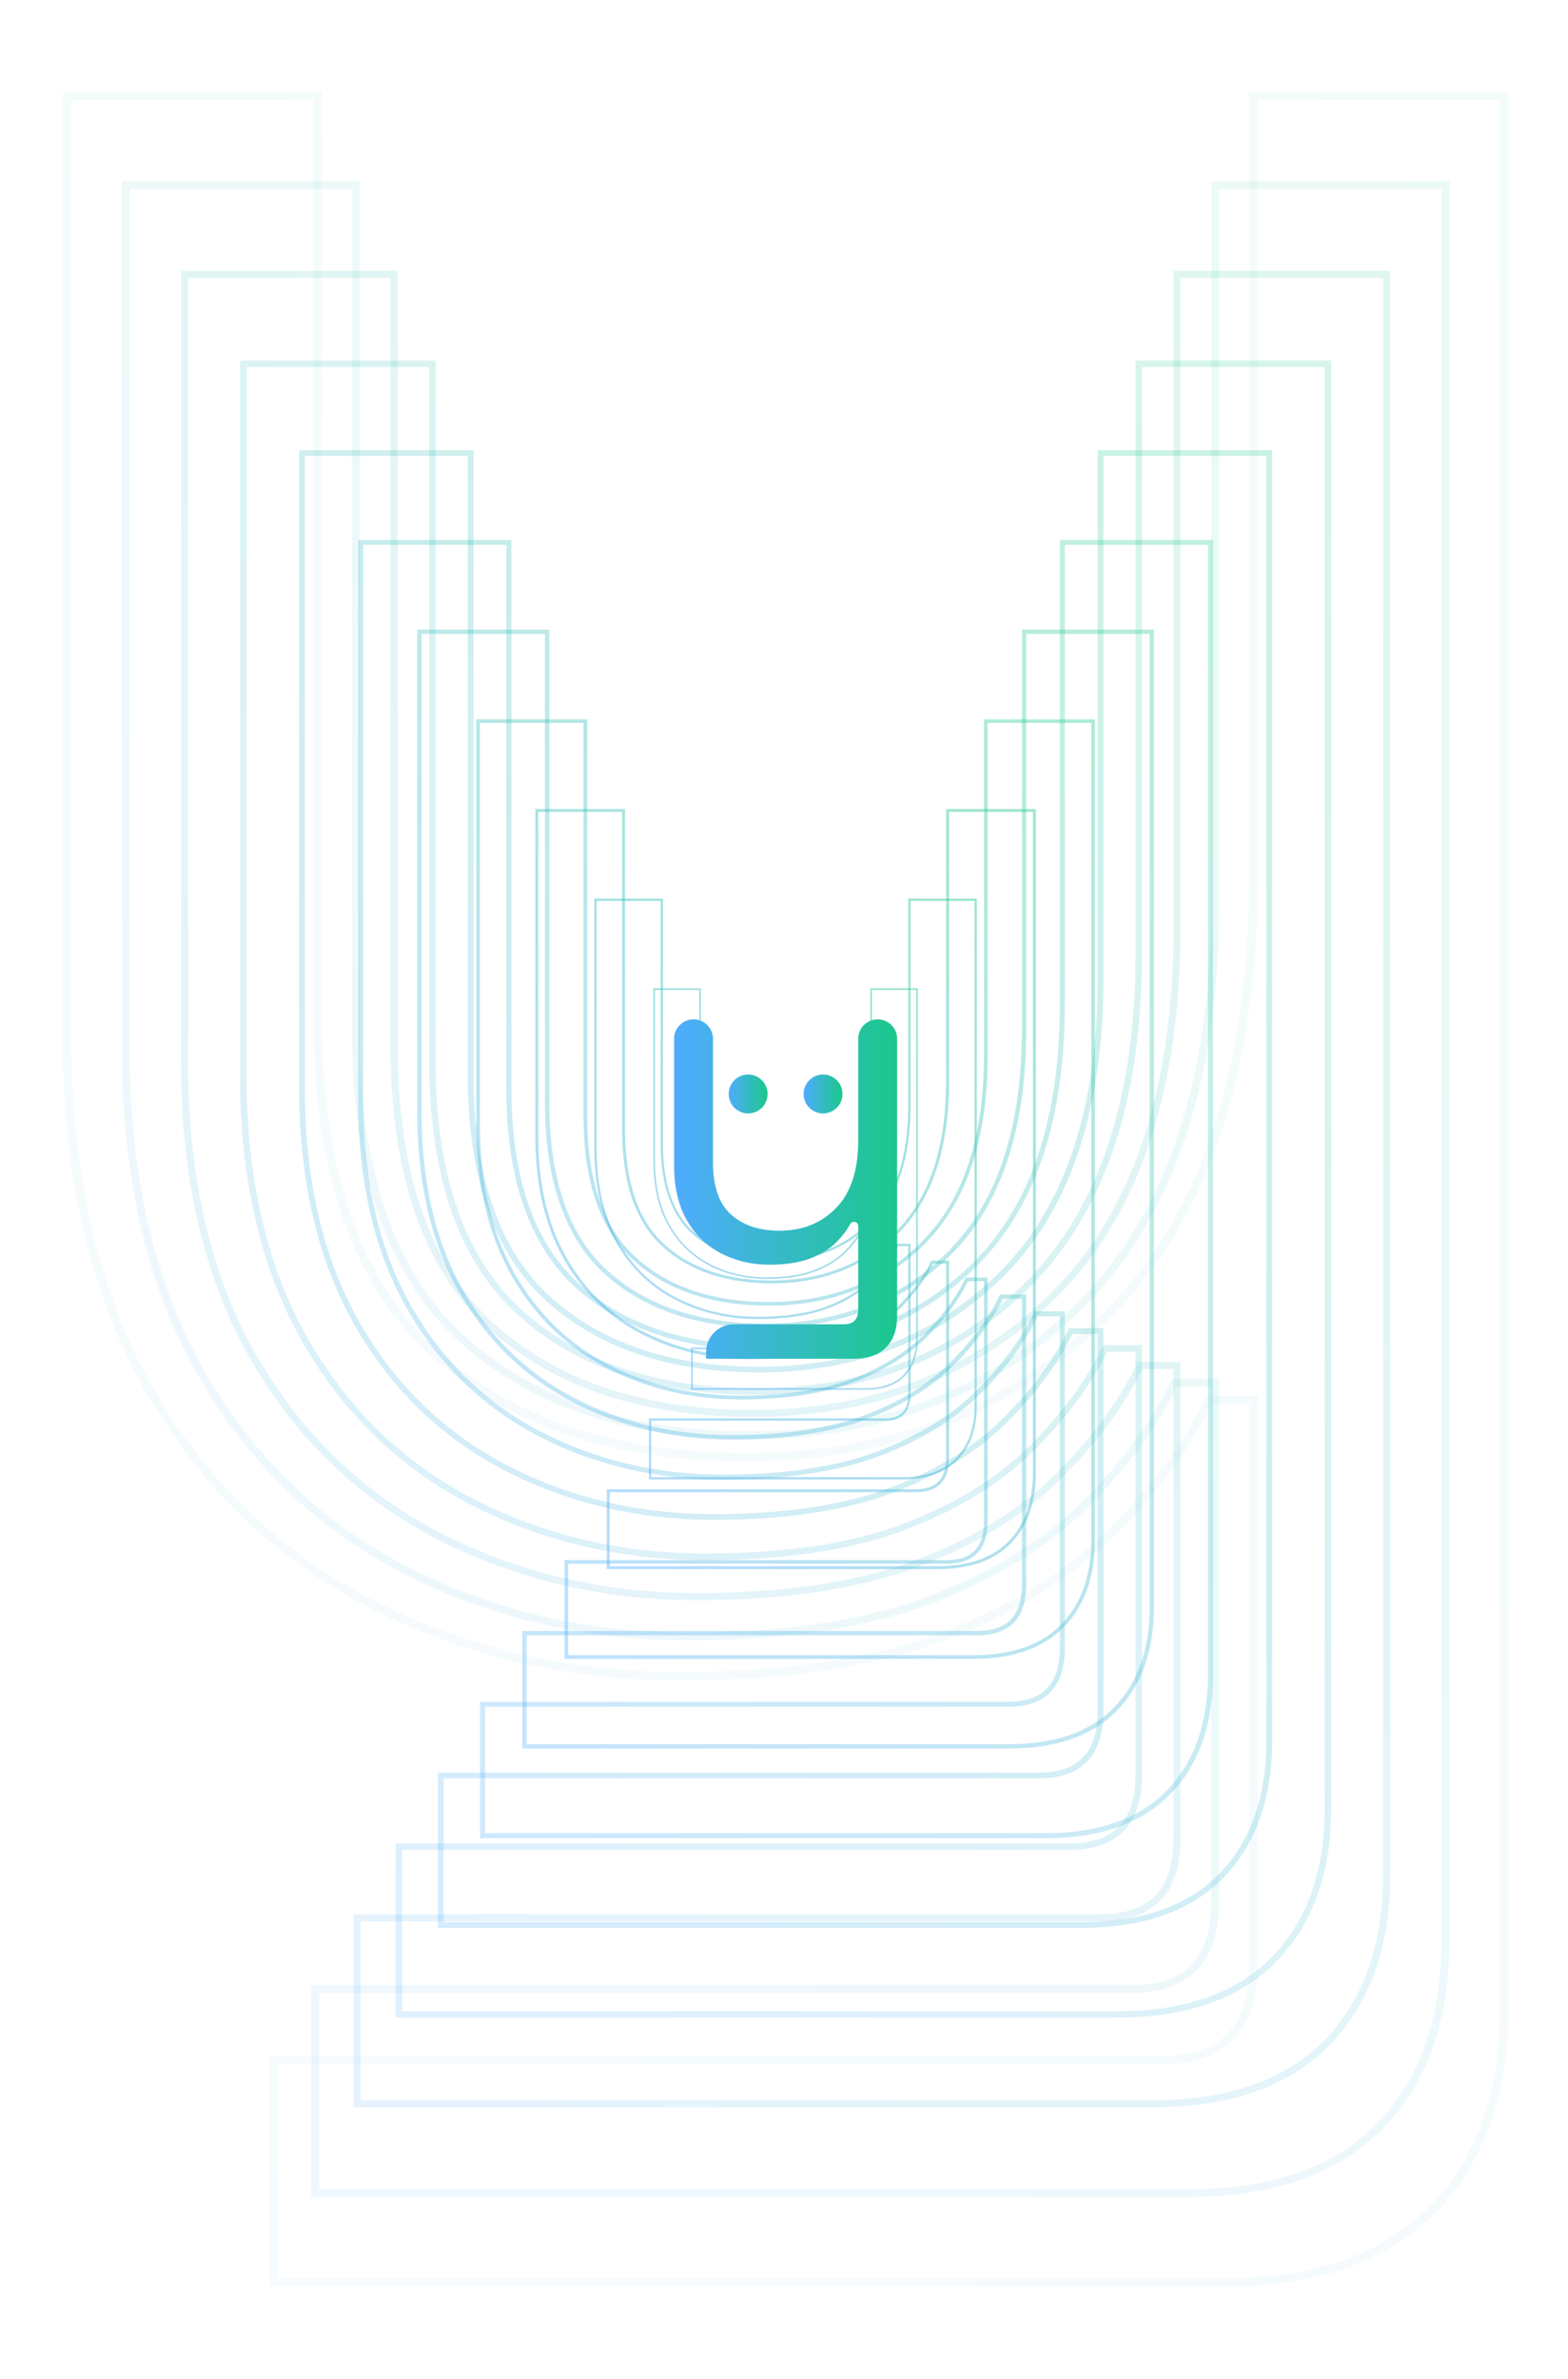 <svg width="356" height="540" viewBox="0 0 356 540" fill="none" xmlns="http://www.w3.org/2000/svg">
<path d="M63.017 517.097H278.11C298.386 517.097 314.024 511.62 324.592 500.82C335.161 490.007 340.519 474.962 340.519 456.11V22.683H285.558V198.931C285.558 242.699 274.561 276.131 252.872 298.301C231.181 320.483 203.083 331.731 169.357 331.731C139.478 331.731 115.392 323.649 97.769 307.709C80.114 291.749 71.163 266.059 71.163 231.349V22.683H16.205V235.672C16.205 266.573 22.343 293.075 34.443 314.438C46.542 335.792 63.367 352.146 84.461 363.044C105.587 373.966 129.062 379.505 154.237 379.505C178.003 379.505 197.999 376.498 213.671 370.562C229.308 364.638 242.158 356.714 251.859 347.009C261.571 337.296 268.899 327.327 273.637 317.381L273.9 316.829H285.559V446.025C285.559 461.009 278.208 468.603 263.706 468.603H63.017V517.097ZM278.111 519.031H61.084V466.67H263.706C277.11 466.67 283.627 459.916 283.627 446.025V318.762H275.118C270.278 328.723 262.916 338.685 253.227 348.375C243.33 358.277 230.252 366.349 214.356 372.37C198.464 378.385 178.238 381.436 154.237 381.436C128.751 381.436 104.976 375.825 83.574 364.76C62.143 353.686 45.049 337.075 32.764 315.39C20.495 293.733 14.272 266.912 14.272 235.672V20.749H73.099V231.349C73.099 265.488 81.838 290.696 99.068 306.273C116.327 321.885 139.976 329.798 169.361 329.798C202.546 329.798 230.18 318.746 251.493 296.949C272.817 275.155 283.627 242.177 283.627 198.933V20.749H342.454V456.11C342.454 475.486 336.909 490.985 325.975 502.172C315.029 513.359 298.926 519.031 278.111 519.031Z" fill="url(#paint0_linear_65_18)"/>
<path d="M72.442 496.897H269.96C288.579 496.897 302.94 491.868 312.643 481.949C322.348 472.02 327.269 458.205 327.269 440.894V42.883H276.799V204.729C276.799 244.92 266.7 275.622 246.785 295.979C226.866 316.349 201.063 326.677 170.096 326.677C142.657 326.677 120.54 319.255 104.358 304.618C88.145 289.962 79.925 266.372 79.925 234.499V42.883H29.455V238.466C29.455 266.844 35.091 291.179 46.203 310.796C57.313 330.405 72.764 345.422 92.133 355.429C111.534 365.459 133.091 370.546 156.207 370.546C178.031 370.546 196.392 367.783 210.785 362.335C225.144 356.896 236.945 349.618 245.852 340.707C254.77 331.788 261.499 322.635 265.85 313.501L266.091 312.996H276.797V431.635C276.797 445.392 270.045 452.368 256.73 452.368H72.442V496.899V496.897ZM269.96 498.672H70.668V450.59H256.732C269.042 450.59 275.025 444.388 275.025 431.633V314.77H267.211C262.766 323.918 256.006 333.064 247.109 341.962C238.02 351.055 226.011 358.468 211.414 363.996C196.82 369.52 178.247 372.322 156.209 372.322C132.806 372.322 110.974 367.168 91.32 357.009C71.641 346.84 55.943 331.586 44.663 311.673C33.395 291.786 27.682 267.157 27.682 238.468V41.109H81.703V234.499C81.703 265.848 89.726 288.996 105.55 303.299C121.399 317.635 143.114 324.901 170.099 324.901C200.573 324.901 225.948 314.753 245.52 294.736C265.1 274.722 275.027 244.44 275.027 204.729V41.109H329.048V440.894C329.048 458.686 323.957 472.918 313.915 483.192C303.864 493.466 289.077 498.673 269.962 498.673L269.96 498.672Z" fill="url(#paint1_linear_65_18)"/>
<path d="M81.867 476.696H261.808C278.771 476.696 291.854 472.114 300.694 463.079C309.536 454.033 314.019 441.448 314.019 425.675V63.085H268.04V210.529C268.04 247.144 258.841 275.112 240.697 293.659C222.55 312.216 199.045 321.625 170.833 321.625C145.836 321.625 125.687 314.864 110.945 301.529C96.175 288.177 88.686 266.686 88.686 237.649V63.085H42.707V241.264C42.707 267.116 47.841 289.286 57.965 307.157C68.086 325.02 82.162 338.701 99.807 347.818C117.48 356.955 137.119 361.588 158.179 361.588C178.06 361.588 194.787 359.072 207.901 354.107C220.982 349.151 231.731 342.522 239.848 334.403C247.973 326.277 254.103 317.938 258.067 309.618L258.287 309.157H268.042V417.238C268.042 429.772 261.892 436.127 249.76 436.127H81.867V476.696ZM261.808 478.314H80.251V434.51H249.758C260.972 434.51 266.422 428.86 266.422 417.24V310.777H259.303C255.255 319.11 249.095 327.444 240.99 335.549C232.711 343.833 221.769 350.585 208.473 355.623C195.178 360.657 178.257 363.209 158.18 363.209C136.86 363.209 116.971 358.514 99.067 349.259C81.138 339.994 66.838 326.099 56.561 307.957C46.297 289.838 41.091 267.401 41.091 241.266V61.466H90.304V237.648C90.304 266.207 97.613 287.294 112.028 300.325C126.467 313.385 146.25 320.005 170.833 320.005C198.594 320.005 221.712 310.76 239.542 292.525C257.38 274.292 266.424 246.705 266.424 210.527V61.466H315.637V425.675C315.637 441.885 310.999 454.849 301.851 464.209C292.695 473.568 279.224 478.312 261.81 478.312L261.808 478.314Z" fill="url(#paint2_linear_65_18)"/>
<path d="M91.294 456.496H253.659C268.964 456.496 280.768 452.361 288.746 444.209C296.723 436.046 300.768 424.69 300.768 410.459V83.285H259.281V216.327C259.281 249.366 250.98 274.601 234.608 291.336C218.235 308.081 197.026 316.572 171.568 316.572C149.012 316.572 130.832 310.47 117.53 298.438C104.202 286.392 97.447 266.999 97.447 240.799V83.285H55.959V244.059C55.959 267.386 60.592 287.39 69.726 303.514C78.859 319.633 91.559 331.977 107.483 340.203C123.43 348.448 141.15 352.629 160.152 352.629C178.092 352.629 193.186 350.359 205.016 345.879C216.82 341.409 226.52 335.425 233.842 328.099C241.173 320.768 246.705 313.244 250.28 305.735L250.478 305.318H259.279V402.842C259.279 414.151 253.729 419.886 242.784 419.886H91.294V456.492V456.496ZM253.657 457.955H89.836V418.431H242.786C252.903 418.431 257.822 413.333 257.822 402.848V306.783H251.398C247.745 314.303 242.188 321.822 234.873 329.135C227.403 336.609 217.531 342.701 205.531 347.248C193.534 351.788 178.266 354.092 160.15 354.092C140.913 354.092 122.966 349.857 106.811 341.503C90.634 333.144 77.73 320.605 68.456 304.236C59.194 287.888 54.497 267.642 54.497 244.06V81.825H98.902V240.798C98.902 266.566 105.498 285.596 118.504 297.353C131.532 309.136 149.383 315.11 171.564 315.11C196.615 315.11 217.472 306.768 233.562 290.314C249.658 273.862 257.819 248.97 257.819 216.325V81.825H302.224V410.459C302.224 425.085 298.039 436.785 289.784 445.229C281.524 453.673 269.367 457.955 253.655 457.955H253.657Z" fill="url(#paint3_linear_65_18)"/>
<path d="M100.72 436.294H245.507C259.155 436.294 269.682 432.607 276.795 425.336C283.91 418.057 287.516 407.931 287.516 395.24V103.486H250.521V222.125C250.521 251.586 243.117 274.092 228.519 289.014C213.917 303.946 195.004 311.518 172.303 311.518C152.189 311.518 135.977 306.077 124.114 295.348C112.23 284.605 106.203 267.31 106.203 243.948V103.486H69.208V246.857C69.208 267.659 73.338 285.498 81.484 299.877C89.628 314.251 100.955 325.259 115.153 332.596C129.373 339.948 145.176 343.675 162.122 343.675C178.12 343.675 191.579 341.651 202.13 337.657C212.657 333.67 221.304 328.335 227.836 321.803C234.373 315.264 239.307 308.555 242.495 301.86L242.671 301.49H250.519V388.457C250.519 398.542 245.57 403.655 235.808 403.655H100.718V436.298L100.72 436.294ZM245.507 437.596H99.418V402.349H235.81C244.833 402.349 249.219 397.803 249.219 388.453V302.788H243.491C240.233 309.494 235.278 316.199 228.756 322.722C222.095 329.386 213.292 334.82 202.591 338.873C191.894 342.923 178.279 344.977 162.124 344.977C144.969 344.977 128.964 341.199 114.559 333.751C100.133 326.298 88.627 315.116 80.357 300.518C72.098 285.94 67.91 267.885 67.91 246.857V102.185H107.509V243.948C107.509 266.927 113.39 283.896 124.989 294.381C136.607 304.888 152.526 310.216 172.306 310.216C194.645 310.216 213.245 302.777 227.592 288.105C241.945 273.435 249.221 251.235 249.221 222.125V102.185H288.82V395.242C288.82 408.285 285.087 418.718 277.726 426.248C270.36 433.779 259.52 437.596 245.507 437.596Z" fill="url(#paint4_linear_65_18)"/>
<path d="M110.145 416.094H237.356C249.347 416.094 258.596 412.855 264.846 406.466C271.097 400.072 274.266 391.173 274.266 380.023V123.686H241.762V227.923C241.762 253.809 235.258 273.581 222.432 286.692C209.604 299.81 192.986 306.462 173.039 306.462C155.368 306.462 141.124 301.683 130.701 292.255C120.259 282.816 114.964 267.622 114.964 247.096V123.686H82.46V249.651C82.46 267.927 86.088 283.601 93.246 296.235C100.401 308.864 110.352 318.535 122.827 324.981C135.322 331.44 149.205 334.716 164.094 334.716C178.149 334.716 189.976 332.936 199.245 329.427C208.493 325.923 216.093 321.236 221.83 315.498C227.575 309.753 231.907 303.857 234.71 297.975L234.866 297.649H241.762V374.059C241.762 382.92 237.413 387.412 228.838 387.412H110.147V416.092L110.145 416.094ZM237.356 417.236H109.003V386.27H228.838C236.765 386.27 240.62 382.275 240.62 374.06V298.796H235.588C232.725 304.688 228.371 310.577 222.641 316.309C216.787 322.164 209.054 326.938 199.653 330.499C190.253 334.057 178.292 335.862 164.097 335.862C149.025 335.862 134.964 332.544 122.307 325.999C109.632 319.449 99.522 309.627 92.257 296.801C85 283.992 81.321 268.131 81.321 249.653V122.544H116.112V247.098C116.112 267.288 121.279 282.196 131.471 291.409C141.677 300.64 155.664 305.322 173.043 305.322C192.669 305.322 209.013 298.786 221.617 285.894C234.229 273.003 240.621 253.499 240.621 227.925V122.546H275.412V380.027C275.412 391.486 272.133 400.653 265.667 407.27C259.194 413.886 249.669 417.24 237.359 417.24L237.356 417.236Z" fill="url(#paint5_linear_65_18)"/>
<path d="M119.57 395.892H229.204C239.538 395.892 247.51 393.099 252.896 387.596C258.283 382.085 261.014 374.416 261.014 364.807V143.888H232.999V233.723C232.999 256.033 227.393 273.073 216.339 284.372C205.283 295.677 190.961 301.41 173.773 301.41C158.543 301.41 146.267 297.29 137.284 289.166C128.285 281.031 123.723 267.936 123.723 250.246V143.888H95.708V252.449C95.708 268.201 98.837 281.709 105.004 292.596C111.171 303.479 119.746 311.814 130.497 317.37C141.265 322.936 153.23 325.76 166.062 325.76C178.175 325.76 188.367 324.227 196.355 321.203C204.326 318.185 210.876 314.146 215.819 309.198C220.769 304.248 224.504 299.166 226.92 294.096L227.053 293.814H232.996V359.666C232.996 367.303 229.249 371.175 221.856 371.175H119.565V395.892H119.57ZM229.204 396.877H118.585V370.188H221.862C228.693 370.188 232.014 366.746 232.014 359.666V294.799H227.677C225.209 299.877 221.458 304.953 216.519 309.892C211.474 314.938 204.809 319.053 196.705 322.122C188.606 325.188 178.295 326.744 166.063 326.744C153.074 326.744 140.955 323.883 130.047 318.244C119.124 312.599 110.41 304.133 104.148 293.079C97.895 282.04 94.723 268.37 94.723 252.446V142.899H124.708V250.242C124.708 267.642 129.162 280.49 137.943 288.431C146.741 296.388 158.793 300.422 173.771 300.422C190.685 300.422 204.77 294.788 215.634 283.679C226.503 272.57 232.013 255.76 232.013 233.72V142.899H261.997V364.803C261.997 374.679 259.172 382.579 253.598 388.281C248.019 393.983 239.811 396.873 229.202 396.873L229.204 396.877Z" fill="url(#paint6_linear_65_18)"/>
<path d="M128.996 375.692H221.053C229.73 375.692 236.424 373.348 240.945 368.725C245.468 364.098 247.762 357.659 247.762 349.59V164.088H224.239V239.52C224.239 258.251 219.533 272.56 210.25 282.049C200.967 291.544 188.941 296.357 174.508 296.357C161.72 296.357 151.412 292.898 143.869 286.075C136.314 279.246 132.482 268.249 132.482 253.396V164.088H108.958V255.244C108.958 268.47 111.585 279.812 116.764 288.955C121.942 298.094 129.144 305.092 138.171 309.757C147.213 314.431 157.26 316.801 168.033 316.801C178.205 316.801 186.764 315.514 193.471 312.973C200.164 310.438 205.662 307.048 209.815 302.894C213.971 298.736 217.107 294.47 219.136 290.214L219.249 289.979H224.241V345.273C224.241 351.686 221.093 354.936 214.888 354.936H128.996V375.692ZM221.053 376.52H128.168V354.11H214.888C220.625 354.11 223.413 351.22 223.413 345.275V290.809H219.771C217.7 295.072 214.549 299.335 210.402 303.483C206.166 307.72 200.569 311.175 193.765 313.753C186.963 316.327 178.307 317.633 168.035 317.633C157.127 317.633 146.952 315.231 137.793 310.496C128.622 305.757 121.305 298.648 116.047 289.366C110.797 280.098 108.133 268.618 108.133 255.248V163.264H133.309V253.398C133.309 268.009 137.049 278.798 144.423 285.464C151.81 292.146 161.931 295.533 174.508 295.533C188.711 295.533 200.538 290.803 209.659 281.473C218.785 272.146 223.411 258.031 223.411 239.523V163.264H248.588V349.592C248.588 357.885 246.214 364.518 241.534 369.305C236.85 374.094 229.958 376.52 221.049 376.52H221.053Z" fill="url(#paint7_linear_65_18)"/>
<path d="M138.423 355.49H212.903C219.923 355.49 225.338 353.594 228.999 349.853C232.659 346.109 234.514 340.899 234.514 334.372V184.288H215.482V245.318C215.482 260.473 211.674 272.049 204.164 279.727C196.654 287.409 186.925 291.303 175.246 291.303C164.899 291.303 156.56 288.505 150.458 282.985C144.345 277.459 141.246 268.562 141.246 256.544V184.288H122.214V258.04C122.214 268.74 124.339 277.918 128.529 285.314C132.719 292.709 138.545 298.372 145.849 302.144C153.163 305.925 161.293 307.844 170.011 307.844C178.24 307.844 185.164 306.803 190.59 304.748C196.006 302.696 200.454 299.953 203.813 296.592C207.175 293.229 209.713 289.777 211.353 286.333L211.444 286.142H215.482V330.879C215.482 336.068 212.936 338.698 207.915 338.698H138.423V355.49ZM212.903 356.16H137.753V338.029H207.913C212.555 338.029 214.812 335.69 214.812 330.881V286.814H211.864C210.189 290.264 207.639 293.712 204.285 297.068C200.858 300.496 196.33 303.292 190.825 305.377C185.323 307.461 178.319 308.516 170.009 308.516C161.183 308.516 152.952 306.573 145.541 302.742C138.121 298.907 132.2 293.155 127.948 285.648C123.699 278.148 121.544 268.86 121.544 258.044V183.623H141.914V256.548C141.914 268.368 144.939 277.098 150.906 282.492C156.883 287.898 165.071 290.638 175.246 290.638C186.738 290.638 196.305 286.812 203.687 279.264C211.07 271.718 214.813 260.298 214.813 245.323V183.623H235.184V334.375C235.184 341.085 233.264 346.451 229.478 350.325C225.688 354.199 220.112 356.162 212.905 356.162L212.903 356.16Z" fill="url(#paint8_linear_65_18)"/>
<path d="M147.848 335.29H204.751C210.115 335.29 214.253 333.84 217.048 330.985C219.844 328.123 221.262 324.144 221.262 319.157V204.492H206.721V251.12C206.721 262.699 203.811 271.544 198.073 277.409C192.334 283.277 184.901 286.253 175.979 286.253C168.074 286.253 161.704 284.114 157.04 279.898C152.369 275.675 150.001 268.879 150.001 259.698V204.494H135.461V260.84C135.461 269.016 137.084 276.027 140.285 281.677C143.486 287.327 147.937 291.653 153.517 294.536C159.106 297.425 165.316 298.892 171.977 298.892C178.264 298.892 183.553 298.096 187.7 296.527C191.838 294.961 195.237 292.864 197.803 290.296C200.373 287.725 202.311 285.088 203.565 282.457L203.633 282.311H206.717V316.49C206.717 320.453 204.772 322.464 200.936 322.464H147.842V335.294L147.848 335.29ZM204.751 335.801H147.337V321.949H200.941C204.487 321.949 206.212 320.162 206.212 316.488V282.82H203.961C202.68 285.455 200.732 288.09 198.17 290.653C195.552 293.273 192.092 295.409 187.885 297.001C183.681 298.592 178.331 299.399 171.98 299.399C165.238 299.399 158.949 297.914 153.287 294.988C147.618 292.059 143.096 287.664 139.845 281.927C136.599 276.198 134.953 269.101 134.953 260.836V203.977H150.516V259.692C150.516 268.723 152.828 275.392 157.386 279.512C161.952 283.642 168.209 285.736 175.983 285.736C184.762 285.736 192.073 282.812 197.711 277.046C203.352 271.279 206.212 262.555 206.212 251.114V203.975H221.775V319.151C221.775 324.277 220.308 328.377 217.415 331.336C214.519 334.296 210.259 335.798 204.751 335.798V335.801Z" fill="url(#paint9_linear_65_18)"/>
<path d="M157.273 315.088H196.6C200.306 315.088 203.167 314.086 205.098 312.112C207.03 310.135 208.01 307.385 208.01 303.938V224.692H197.961V256.916C197.961 264.918 195.95 271.031 191.984 275.085C188.019 279.14 182.881 281.198 176.714 281.198C171.251 281.198 166.848 279.72 163.625 276.805C160.396 273.886 158.76 269.19 158.76 262.844V224.692H148.711V263.635C148.711 269.285 149.833 274.131 152.045 278.036C154.257 281.94 157.334 284.931 161.191 286.923C165.053 288.92 169.346 289.933 173.948 289.933C178.294 289.933 181.95 289.383 184.816 288.298C187.674 287.214 190.024 285.766 191.797 283.992C193.573 282.216 194.913 280.394 195.78 278.575L195.828 278.475H197.961V302.098C197.961 304.836 196.616 306.225 193.965 306.225H157.271V315.092L157.273 315.088ZM196.6 315.442H156.92V305.868H193.967C196.418 305.868 197.609 304.633 197.609 302.094V278.825H196.054C195.169 280.648 193.823 282.468 192.051 284.24C190.242 286.051 187.85 287.527 184.944 288.627C182.039 289.727 178.34 290.285 173.952 290.285C169.292 290.285 164.945 289.259 161.031 287.236C157.114 285.212 153.987 282.175 151.741 278.211C149.498 274.251 148.361 269.348 148.361 263.635V224.338H159.117V262.844C159.117 269.086 160.715 273.694 163.866 276.542C167.021 279.396 171.345 280.844 176.718 280.844C182.785 280.844 187.837 278.823 191.734 274.838C195.633 270.853 197.609 264.823 197.609 256.918V224.34H208.365V303.94C208.365 307.483 207.351 310.316 205.353 312.362C203.352 314.409 200.408 315.446 196.602 315.446L196.6 315.442Z" fill="url(#paint10_linear_65_18)"/>
<path d="M160.31 308.41C160.31 308.409 160.309 308.408 160.309 308.407V306.908C160.309 303.415 163.141 300.583 166.634 300.583H191.609C193.769 300.583 194.85 299.464 194.85 297.229V278.286C194.85 277.757 194.421 277.327 193.891 277.327V277.327C193.521 277.327 193.187 277.541 193.013 277.867C192.273 279.248 191.227 280.616 189.876 281.968C188.348 283.498 186.354 284.727 183.896 285.659C181.437 286.59 178.344 287.057 174.619 287.057C170.668 287.057 167.035 286.199 163.72 284.485C160.402 282.772 157.795 280.236 155.896 276.881C153.996 273.527 153.045 269.429 153.045 264.583V235.791C153.045 233.352 155.022 231.375 157.46 231.375V231.375C159.899 231.375 161.876 233.352 161.876 235.791V263.912C161.876 269.279 163.235 273.192 165.956 275.653C168.676 278.112 172.345 279.342 176.966 279.342C182.181 279.342 186.467 277.627 189.82 274.199C193.173 270.772 194.85 265.666 194.85 258.881V235.791C194.85 233.352 196.827 231.375 199.266 231.375V231.375C201.704 231.375 203.681 233.352 203.681 235.791V298.796C203.681 301.775 202.843 304.123 201.167 305.84C199.49 307.553 197.048 308.412 193.845 308.412H160.314C160.312 308.412 160.311 308.411 160.31 308.41V308.41Z" fill="url(#paint11_linear_65_18)"/>
<path d="M186.867 252.727C189.306 252.727 191.283 250.75 191.283 248.311C191.283 245.871 189.306 243.894 186.867 243.894C184.429 243.894 182.452 245.871 182.452 248.311C182.452 250.75 184.429 252.727 186.867 252.727Z" fill="url(#paint12_linear_65_18)"/>
<path d="M169.859 252.727C172.297 252.727 174.274 250.75 174.274 248.311C174.274 245.871 172.297 243.894 169.859 243.894C167.42 243.894 165.443 245.871 165.443 248.311C165.443 250.75 167.42 252.727 169.859 252.727Z" fill="url(#paint13_linear_65_18)"/>
<defs>
<linearGradient id="paint0_linear_65_18" x1="-13.146" y1="444.781" x2="376.717" y2="55.022" gradientUnits="userSpaceOnUse">
<stop stop-color="#4FACFE" stop-opacity="0.05"/>
<stop offset="1" stop-color="#1BC88B" stop-opacity="0.05"/>
</linearGradient>
<linearGradient id="paint1_linear_65_18" x1="2.503" y1="430.49" x2="360.509" y2="72.58" gradientUnits="userSpaceOnUse">
<stop stop-color="#4FACFE" stop-opacity="0.09"/>
<stop offset="1" stop-color="#1BC88B" stop-opacity="0.09"/>
</linearGradient>
<linearGradient id="paint2_linear_65_18" x1="18.153" y1="416.198" x2="344.299" y2="90.138" gradientUnits="userSpaceOnUse">
<stop stop-color="#4FACFE" stop-opacity="0.14"/>
<stop offset="1" stop-color="#1BC88B" stop-opacity="0.14"/>
</linearGradient>
<linearGradient id="paint3_linear_65_18" x1="33.802" y1="401.907" x2="328.091" y2="107.696" gradientUnits="userSpaceOnUse">
<stop stop-color="#4FACFE" stop-opacity="0.18"/>
<stop offset="1" stop-color="#1BC88B" stop-opacity="0.18"/>
</linearGradient>
<linearGradient id="paint4_linear_65_18" x1="49.452" y1="387.616" x2="311.882" y2="125.254" gradientUnits="userSpaceOnUse">
<stop stop-color="#4FACFE" stop-opacity="0.23"/>
<stop offset="1" stop-color="#1BC88B" stop-opacity="0.23"/>
</linearGradient>
<linearGradient id="paint5_linear_65_18" x1="65.102" y1="373.323" x2="295.674" y2="142.813" gradientUnits="userSpaceOnUse">
<stop stop-color="#4FACFE" stop-opacity="0.27"/>
<stop offset="1" stop-color="#1BC88B" stop-opacity="0.27"/>
</linearGradient>
<linearGradient id="paint6_linear_65_18" x1="80.749" y1="359.033" x2="279.464" y2="160.371" gradientUnits="userSpaceOnUse">
<stop stop-color="#4FACFE" stop-opacity="0.32"/>
<stop offset="1" stop-color="#1BC88B" stop-opacity="0.32"/>
</linearGradient>
<linearGradient id="paint7_linear_65_18" x1="96.399" y1="344.74" x2="263.256" y2="177.929" gradientUnits="userSpaceOnUse">
<stop stop-color="#4FACFE" stop-opacity="0.36"/>
<stop offset="1" stop-color="#1BC88B" stop-opacity="0.36"/>
</linearGradient>
<linearGradient id="paint8_linear_65_18" x1="112.048" y1="330.449" x2="247.046" y2="195.487" gradientUnits="userSpaceOnUse">
<stop stop-color="#4FACFE" stop-opacity="0.41"/>
<stop offset="1" stop-color="#1BC88B" stop-opacity="0.41"/>
</linearGradient>
<linearGradient id="paint9_linear_65_18" x1="127.698" y1="316.159" x2="230.839" y2="213.045" gradientUnits="userSpaceOnUse">
<stop stop-color="#4FACFE" stop-opacity="0.45"/>
<stop offset="1" stop-color="#1BC88B" stop-opacity="0.45"/>
</linearGradient>
<linearGradient id="paint10_linear_65_18" x1="143.347" y1="301.866" x2="214.629" y2="230.604" gradientUnits="userSpaceOnUse">
<stop stop-color="#4FACFE" stop-opacity="0.5"/>
<stop offset="1" stop-color="#1BC88B" stop-opacity="0.5"/>
</linearGradient>
<linearGradient id="paint11_linear_65_18" x1="153.045" y1="269.89" x2="203.681" y2="269.89" gradientUnits="userSpaceOnUse">
<stop stop-color="#4FACFE"/>
<stop offset="1" stop-color="#1BC88B"/>
</linearGradient>
<linearGradient id="paint12_linear_65_18" x1="182.452" y1="248.311" x2="191.283" y2="248.311" gradientUnits="userSpaceOnUse">
<stop stop-color="#4FACFE"/>
<stop offset="1" stop-color="#1BC88B"/>
</linearGradient>
<linearGradient id="paint13_linear_65_18" x1="165.443" y1="248.311" x2="174.272" y2="248.311" gradientUnits="userSpaceOnUse">
<stop stop-color="#4FACFE"/>
<stop offset="1" stop-color="#1BC88B"/>
</linearGradient>
</defs>
</svg>
